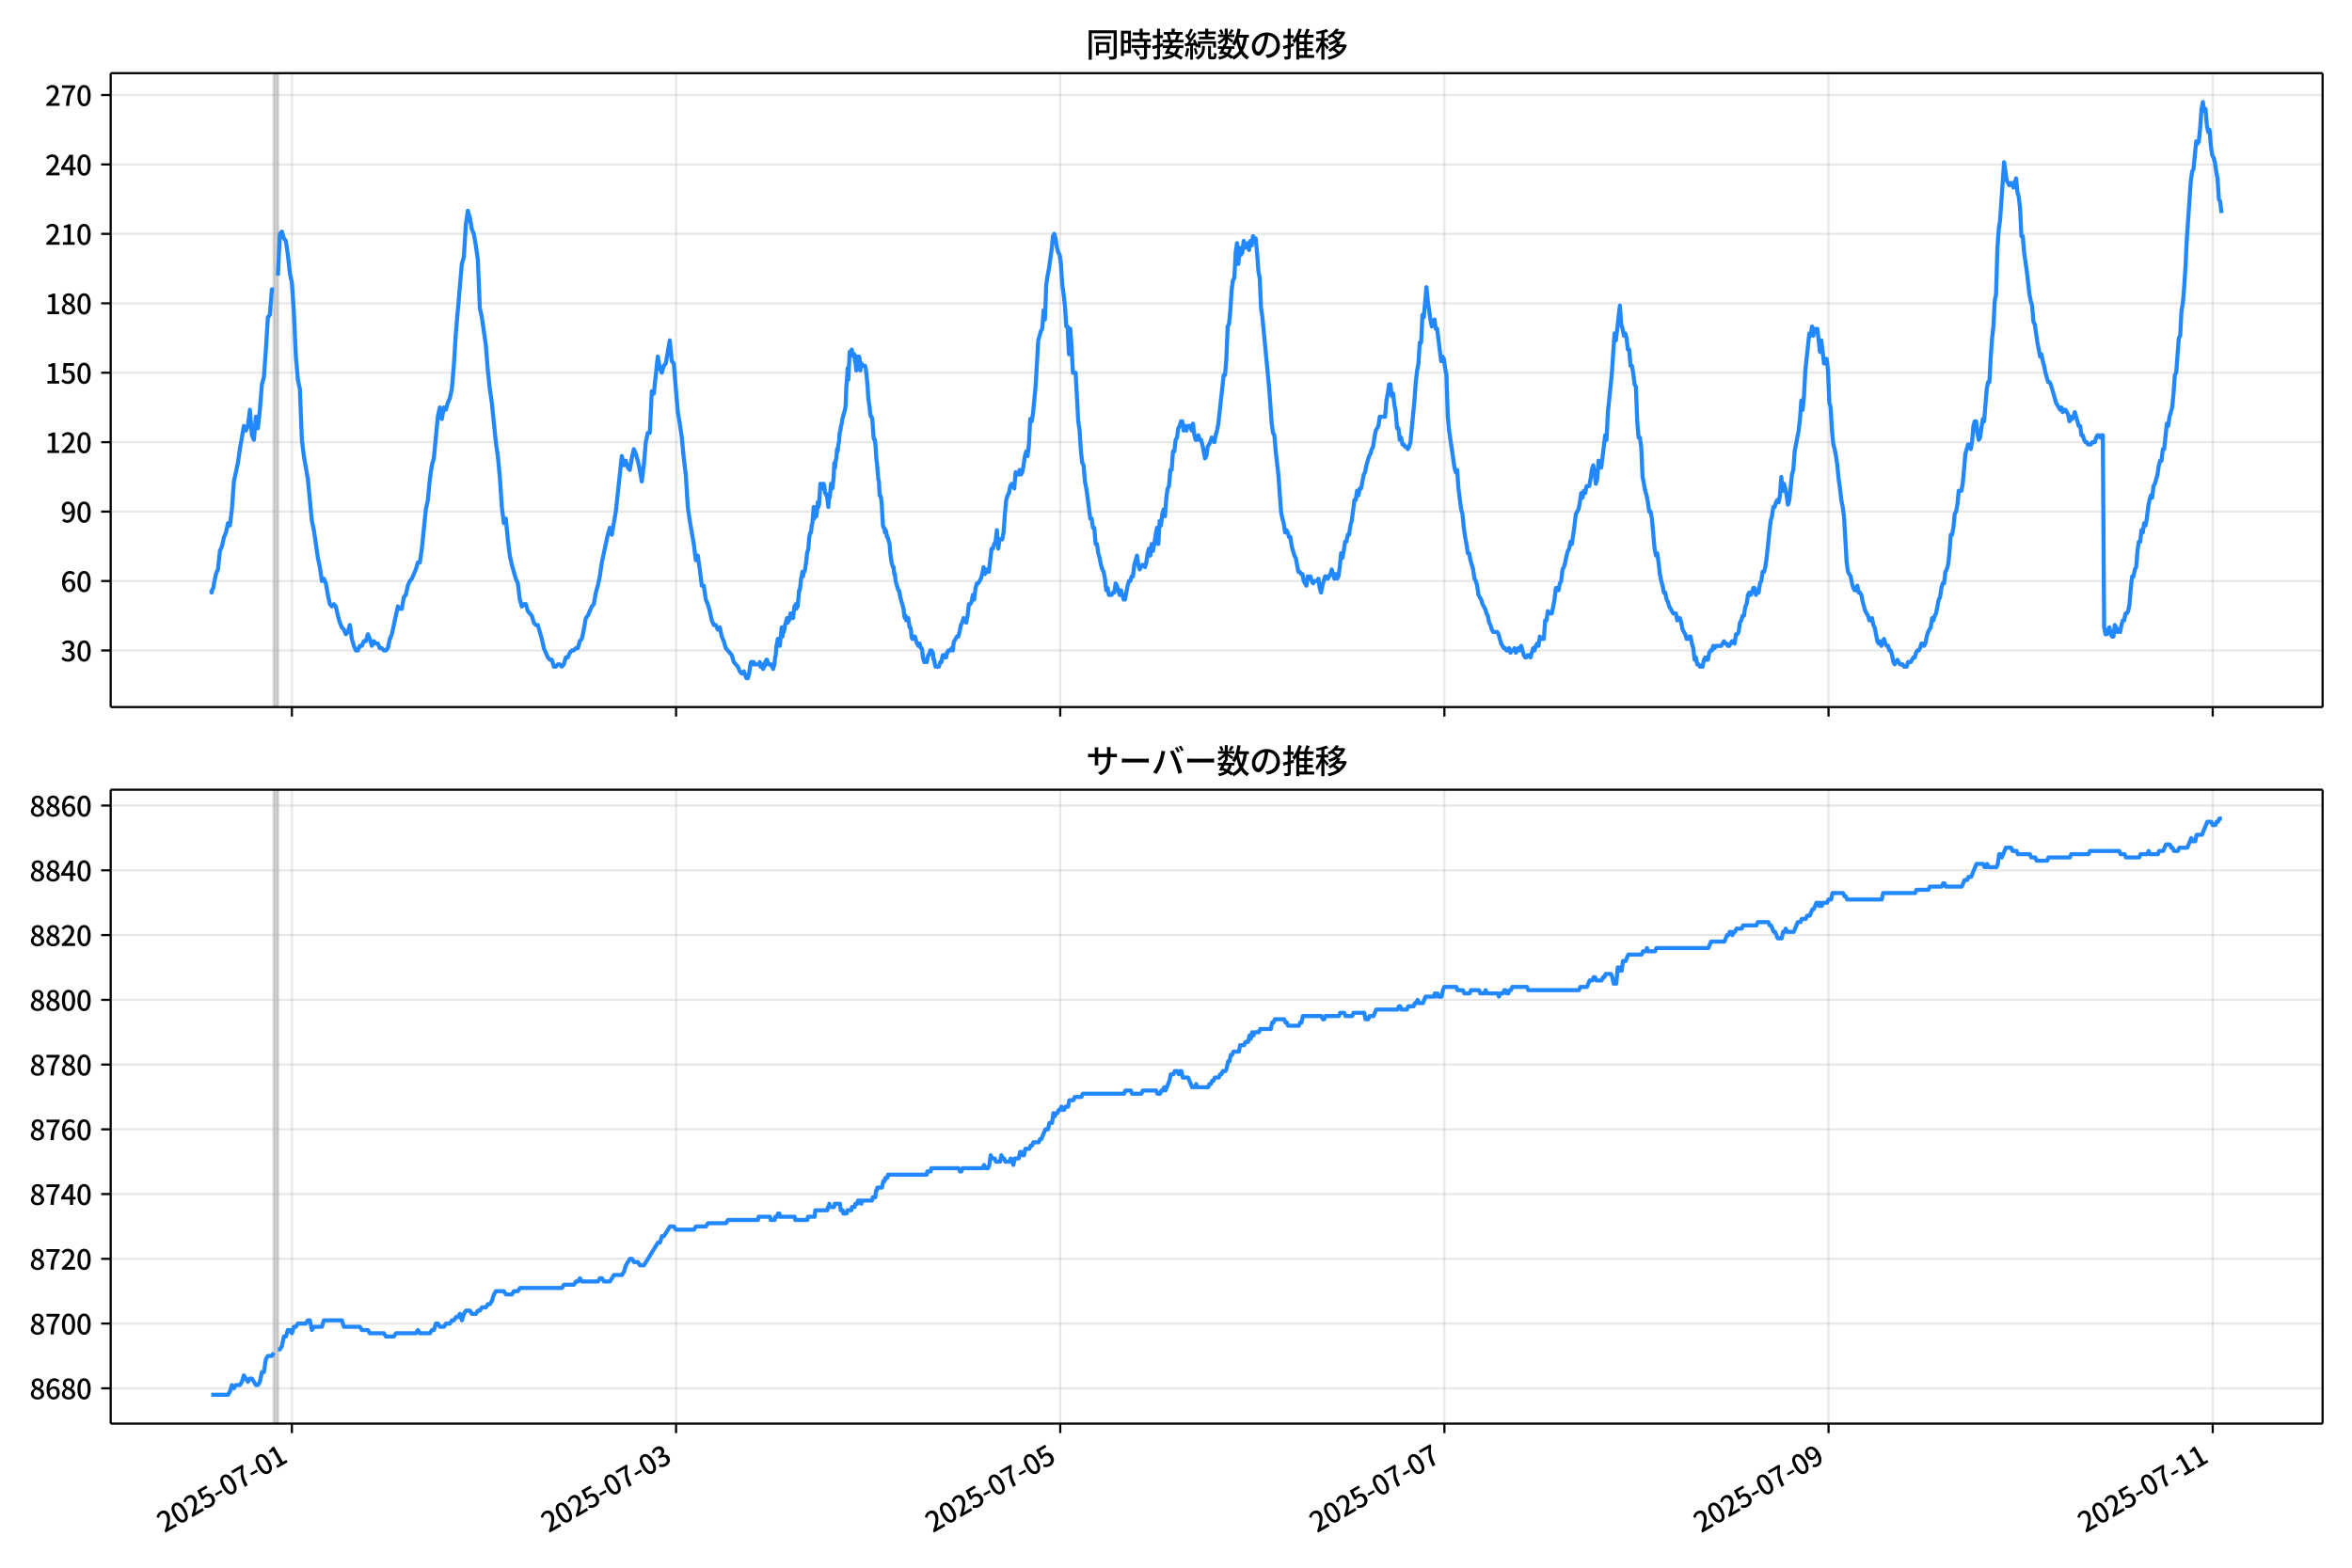 <!DOCTYPE svg  PUBLIC '-//W3C//DTD SVG 1.1//EN'  'http://www.w3.org/Graphics/SVG/1.1/DTD/svg11.dtd'>
<svg version="1.1" viewBox="0 0 864 576" xmlns="http://www.w3.org/2000/svg" xmlns:xlink="http://www.w3.org/1999/xlink">
 <defs>
  <style type="text/css">*{stroke-linejoin: round; stroke-linecap: butt}</style>
 </defs>
 <g id="aa">
  <g id="ab">
   <path d="m0 576h864v-576h-864z" fill="#fff"/>
  </g>
  <g id="ac">
   <g id="ad">
    <path d="m40.66 259.78h812.54v-232.9h-812.54z" fill="#fff"/>
   </g>
   <g id="ae">
    <path d="m100.62 259.78h1.47v-232.9h-1.47z" clip-path="url(#e)" fill="#808080" opacity=".3" stroke="#808080"/>
   </g>
   <g id="af">
    <g id="ag">
     <g id="ah">
      <path d="m107.23 259.78v-232.9" clip-path="url(#e)" fill="none" stroke="#b0b0b0" stroke-linecap="square" stroke-opacity=".3" stroke-width=".8"/>
     </g>
     <g id="ai">
      <defs>
       <path id="h" d="m0 0v3.5" stroke="#000" stroke-width=".8"/>
      </defs>
      <use x="107.231" y="259.778" stroke="#000000" stroke-width=".8" xlink:href="#h"/>
     </g>
    </g>
    <g id="aj">
     <g id="ak">
      <path d="m248.35 259.78v-232.9" clip-path="url(#e)" fill="none" stroke="#b0b0b0" stroke-linecap="square" stroke-opacity=".3" stroke-width=".8"/>
     </g>
     <g id="al">
      <use x="248.352" y="259.778" stroke="#000000" stroke-width=".8" xlink:href="#h"/>
     </g>
    </g>
    <g id="am">
     <g id="an">
      <path d="m389.47 259.78v-232.9" clip-path="url(#e)" fill="none" stroke="#b0b0b0" stroke-linecap="square" stroke-opacity=".3" stroke-width=".8"/>
     </g>
     <g id="ao">
      <use x="389.473" y="259.778" stroke="#000000" stroke-width=".8" xlink:href="#h"/>
     </g>
    </g>
    <g id="ap">
     <g id="aq">
      <path d="m530.59 259.78v-232.9" clip-path="url(#e)" fill="none" stroke="#b0b0b0" stroke-linecap="square" stroke-opacity=".3" stroke-width=".8"/>
     </g>
     <g id="ar">
      <use x="530.594" y="259.778" stroke="#000000" stroke-width=".8" xlink:href="#h"/>
     </g>
    </g>
    <g id="as">
     <g id="at">
      <path d="m671.72 259.78v-232.9" clip-path="url(#e)" fill="none" stroke="#b0b0b0" stroke-linecap="square" stroke-opacity=".3" stroke-width=".8"/>
     </g>
     <g id="au">
      <use x="671.715" y="259.778" stroke="#000000" stroke-width=".8" xlink:href="#h"/>
     </g>
    </g>
    <g id="av">
     <g id="aw">
      <path d="m812.84 259.78v-232.9" clip-path="url(#e)" fill="none" stroke="#b0b0b0" stroke-linecap="square" stroke-opacity=".3" stroke-width=".8"/>
     </g>
     <g id="ax">
      <use x="812.836" y="259.778" stroke="#000000" stroke-width=".8" xlink:href="#h"/>
     </g>
    </g>
   </g>
   <g id="ay">
    <g id="az">
     <g id="ba">
      <path d="m40.66 238.99h812.54" clip-path="url(#e)" fill="none" stroke="#b0b0b0" stroke-linecap="square" stroke-opacity=".3" stroke-width=".8"/>
     </g>
     <g id="bb">
      <defs>
       <path id="b" d="m0 0h-3.5" stroke="#000" stroke-width=".8"/>
      </defs>
      <use x="40.66" y="238.988" stroke="#000000" stroke-width=".8" xlink:href="#b"/>
     </g>
     <g id="bc">
      <!-- 30 -->
      <g transform="translate(22.26 242.97) scale(.1 -.1)">
       <defs>
        <path id="r" transform="scale(.016)" d="m1715-90q-371 0-656 90t-503 240q-217 150-377 323l359 474q211-205 479-359 269-153 634-153 269 0 467 92 199 93 311 266t112 423q0 256-125 451t-429 300q-304 106-835 106v551q467 0 732 105 266 106 384 291 119 186 119 423 0 307-192 489-192 183-531 183-269 0-503-119-233-118-438-316l-384 460q282 256 614 413 333 157 737 157 422 0 748-144 327-144 512-413 186-269 186-659 0-403-221-685-221-281-592-422v-26q269-70 490-227t349-400 128-557q0-422-215-726-214-304-573-468-358-163-787-163z"/>
        <path id="a" transform="scale(.016)" d="m1830-90q-460 0-806 275-346 276-535 823-188 547-188 1366 0 820 188 1357 189 538 535 803 346 266 806 266 461 0 800-269 340-269 528-803 189-534 189-1354 0-819-189-1366-188-547-528-823-339-275-800-275zm0 589q237 0 422 185 186 186 288 599 103 413 103 1091 0 679-103 1082-102 403-288 582-185 180-422 180-236 0-422-180-186-179-292-582-105-403-105-1082 0-678 105-1091 106-413 292-599 186-185 422-185z"/>
       </defs>
       <use xlink:href="#r"/>
       <use transform="translate(57)" xlink:href="#a"/>
      </g>
     </g>
    </g>
    <g id="bd">
     <g id="be">
      <path d="m40.66 213.48h812.54" clip-path="url(#e)" fill="none" stroke="#b0b0b0" stroke-linecap="square" stroke-opacity=".3" stroke-width=".8"/>
     </g>
     <g id="bf">
      <use x="40.66" y="213.479" stroke="#000000" stroke-width=".8" xlink:href="#b"/>
     </g>
     <g id="bg">
      <!-- 60 -->
      <g transform="translate(22.26 217.46) scale(.1 -.1)">
       <defs>
        <path id="l" transform="scale(.016)" d="m1971-90q-339 0-634 144-294 144-518 435-224 292-352 733-128 442-128 1044 0 678 147 1161 148 483 397 784 250 301 570 445t665 144q397 0 688-147 292-147 490-359l-403-448q-128 154-327 253-198 99-409 99-307 0-567-182-259-182-413-605-153-422-153-1145 0-608 115-1002t326-589q212-195 493-195 212 0 375 121 163 122 259 343t96 522q0 300-90 511-89 212-259 320-169 109-419 109-211 0-451-134t-458-461l-25 538q134 192 313 323t374 201q196 71 375 71 397 0 694-163 298-163 467-490 170-326 170-825 0-468-195-817-195-348-512-544-317-195-701-195z"/>
       </defs>
       <use xlink:href="#l"/>
       <use transform="translate(57)" xlink:href="#a"/>
      </g>
     </g>
    </g>
    <g id="bh">
     <g id="bi">
      <path d="m40.66 187.97h812.54" clip-path="url(#e)" fill="none" stroke="#b0b0b0" stroke-linecap="square" stroke-opacity=".3" stroke-width=".8"/>
     </g>
     <g id="bj">
      <use x="40.66" y="187.97" stroke="#000000" stroke-width=".8" xlink:href="#b"/>
     </g>
     <g id="bk">
      <!-- 90 -->
      <g transform="translate(22.26 191.95) scale(.1 -.1)">
       <defs>
        <path id="q" transform="scale(.016)" d="m1562-90q-410 0-708 150-297 151-502 356l403 461q141-160 346-256t422-96q224 0 425 102 202 103 352 333 151 230 237 614 87 384 87 941 0 589-115 970t-323 563-496 182q-205 0-372-118-166-118-262-336t-96-525q0-301 86-512 87-211 259-323 173-112 417-112 224 0 460 141 237 141 448 461l32-544q-134-180-313-314t-371-208-384-74q-391 0-689 166-297 167-467 496-169 330-169 823 0 467 195 816t515 541 698 192q339 0 636-138 298-137 519-419 221-281 349-710t128-1018q0-691-141-1187t-391-807q-249-310-563-461-313-150-652-150z"/>
       </defs>
       <use xlink:href="#q"/>
       <use transform="translate(57)" xlink:href="#a"/>
      </g>
     </g>
    </g>
    <g id="bl">
     <g id="bm">
      <path d="m40.66 162.46h812.54" clip-path="url(#e)" fill="none" stroke="#b0b0b0" stroke-linecap="square" stroke-opacity=".3" stroke-width=".8"/>
     </g>
     <g id="bn">
      <use x="40.66" y="162.461" stroke="#000000" stroke-width=".8" xlink:href="#b"/>
     </g>
     <g id="bo">
      <!-- 120 -->
      <g transform="translate(16.56 166.45) scale(.1 -.1)">
       <defs>
        <path id="k" transform="scale(.016)" d="m544 0v608h1037v3277h-845v467q333 58 579 147 247 90 451 218h557v-4109h915v-608h-2694z"/>
        <path id="d" transform="scale(.016)" d="m282 0v429q697 621 1164 1136 468 515 701 956 234 442 234 826 0 256-87 451-86 196-262 301-176 106-445 106-275 0-506-151-230-150-422-368l-416 410q301 333 637 518 336 186 803 186 429 0 749-176t496-493 176-745q0-455-224-919t-615-935q-390-470-889-950 186 20 394 36t374 16h1184v-634h-3046z"/>
       </defs>
       <use xlink:href="#k"/>
       <use transform="translate(57)" xlink:href="#d"/>
       <use transform="translate(114)" xlink:href="#a"/>
      </g>
     </g>
    </g>
    <g id="bp">
     <g id="bq">
      <path d="m40.66 136.95h812.54" clip-path="url(#e)" fill="none" stroke="#b0b0b0" stroke-linecap="square" stroke-opacity=".3" stroke-width=".8"/>
     </g>
     <g id="br">
      <use x="40.66" y="136.952" stroke="#000000" stroke-width=".8" xlink:href="#b"/>
     </g>
     <g id="bs">
      <!-- 150 -->
      <g transform="translate(16.56 140.94) scale(.1 -.1)">
       <defs>
        <path id="j" transform="scale(.016)" d="m1715-90q-365 0-653 90t-506 237q-217 147-383 307l352 480q134-134 294-246t361-183q202-70 452-70 262 0 473 118 212 119 333 346 122 227 122 541 0 460-247 716-246 256-649 256-224 0-384-64t-365-198l-365 237 141 2240h2387v-627h-1747l-109-1204q154 77 307 118 154 42 340 42 397 0 723-160t518-490q192-329 192-847 0-519-224-887t-586-560q-361-192-777-192z"/>
       </defs>
       <use xlink:href="#k"/>
       <use transform="translate(57)" xlink:href="#j"/>
       <use transform="translate(114)" xlink:href="#a"/>
      </g>
     </g>
    </g>
    <g id="bt">
     <g id="bu">
      <path d="m40.66 111.44h812.54" clip-path="url(#e)" fill="none" stroke="#b0b0b0" stroke-linecap="square" stroke-opacity=".3" stroke-width=".8"/>
     </g>
     <g id="bv">
      <use x="40.66" y="111.443" stroke="#000000" stroke-width=".8" xlink:href="#b"/>
     </g>
     <g id="bw">
      <!-- 180 -->
      <g transform="translate(16.56 115.43) scale(.1 -.1)">
       <defs>
        <path id="f" transform="scale(.016)" d="m1830-90q-441 0-787 163-345 164-547 448-202 285-202 650 0 314 122 557t314 419 403 291v32q-256 186-442 458-185 272-185 643 0 365 176 640t480 425q304 151 694 151 410 0 704-160t457-439q164-278 164-649 0-237-96-448t-234-381q-137-169-291-278v-32q218-115 397-285 179-169 288-406t109-557q0-346-189-628-189-281-532-448-342-166-803-166zm314 2708q205 198 310 419 106 221 106 464 0 211-83 384t-247 272q-163 99-393 99-288 0-480-183-192-182-192-502 0-256 134-429 135-172 359-294t486-230zm-294-2170q236 0 418 89 183 90 285 253 103 164 103 388 0 211-90 367-89 157-246 272-157 116-368 215t-454 195q-244-173-398-426-153-252-153-553 0-237 118-416 119-179 324-282 205-102 461-102z"/>
       </defs>
       <use xlink:href="#k"/>
       <use transform="translate(57)" xlink:href="#f"/>
       <use transform="translate(114)" xlink:href="#a"/>
      </g>
     </g>
    </g>
    <g id="bx">
     <g id="by">
      <path d="m40.66 85.933h812.54" clip-path="url(#e)" fill="none" stroke="#b0b0b0" stroke-linecap="square" stroke-opacity=".3" stroke-width=".8"/>
     </g>
     <g id="bz">
      <use x="40.66" y="85.933" stroke="#000000" stroke-width=".8" xlink:href="#b"/>
     </g>
     <g id="ca">
      <!-- 210 -->
      <g transform="translate(16.56 89.919) scale(.1 -.1)">
       <use xlink:href="#d"/>
       <use transform="translate(57)" xlink:href="#k"/>
       <use transform="translate(114)" xlink:href="#a"/>
      </g>
     </g>
    </g>
    <g id="cb">
     <g id="cc">
      <path d="m40.66 60.424h812.54" clip-path="url(#e)" fill="none" stroke="#b0b0b0" stroke-linecap="square" stroke-opacity=".3" stroke-width=".8"/>
     </g>
     <g id="cd">
      <use x="40.66" y="60.424" stroke="#000000" stroke-width=".8" xlink:href="#b"/>
     </g>
     <g id="ce">
      <!-- 240 -->
      <g transform="translate(16.56 64.41) scale(.1 -.1)">
       <defs>
        <path id="m" transform="scale(.016)" d="m2170 0v3072q0 192 12 457 13 266 20 458h-26q-90-179-183-365-92-185-195-364l-921-1415h2579v-576h-3328v493l1875 2957h858v-4717h-691z"/>
       </defs>
       <use xlink:href="#d"/>
       <use transform="translate(57)" xlink:href="#m"/>
       <use transform="translate(114)" xlink:href="#a"/>
      </g>
     </g>
    </g>
    <g id="cf">
     <g id="cg">
      <path d="m40.66 34.915h812.54" clip-path="url(#e)" fill="none" stroke="#b0b0b0" stroke-linecap="square" stroke-opacity=".3" stroke-width=".8"/>
     </g>
     <g id="ch">
      <use x="40.66" y="34.915" stroke="#000000" stroke-width=".8" xlink:href="#b"/>
     </g>
     <g id="ci">
      <!-- 270 -->
      <g transform="translate(16.56 38.901) scale(.1 -.1)">
       <defs>
        <path id="g" transform="scale(.016)" d="m1235 0q32 646 109 1187t224 1024 384 941 576 938h-2208v627h3027v-455q-409-512-665-989-256-476-397-969t-205-1053-90-1251h-755z"/>
       </defs>
       <use xlink:href="#d"/>
       <use transform="translate(57)" xlink:href="#g"/>
       <use transform="translate(114)" xlink:href="#a"/>
      </g>
     </g>
    </g>
   </g>
   <g id="cj">
    <path d="m77.594 216.88.14.85.123-.85.51-.85.26-1.701.693-3.401.733-1.701.737-6.802.733-1.701.762-3.401.732-1.701.737-3.401.693.85.735-5.952.735-10.204 1.47-6.802.735-5.102 1.47-8.503.735 1.701.735-1.701.735-5.952.735 9.353.735 1.701.735-8.503.735 4.252.735-6.802.735-9.353.735-2.551.735-10.204.735-11.904.735-.85.735-9.353h.735m1.47-5.102.735-15.305.735-.85.735 2.551.735.85.735 5.102.735 6.802.735 3.401.735 11.054.735 16.156.735 8.503.735 3.401.735 18.707.735 5.952 1.47 8.503 1.47 15.305.735 3.401 1.47 10.204.735 3.401.735 5.102.735-.85.735 1.701.735 4.252.735 3.401.735.85.735-.85.735.85.735 3.401.735 2.551.735 1.701.735.85.735 1.701.735-.85.735-2.551.735 5.102.735 2.551.735 1.701h.735l.735-1.701h.735l.735-1.701h.735l.735-2.551.735 1.701.735 2.551.735-1.701.735.85h.735l.735 1.701h.735l.735.85h.735l.735-.85.735-3.401.735-1.701 2.205-10.204.735.85h.735l.735-4.252.735-.85.735-3.401.735-1.701.735-.85 1.47-3.401.735-2.551h.735l.735-5.102 1.47-14.455.735-3.401.735-7.653.735-5.102.735-2.551 1.47-15.305.735-3.401.735 4.252.735-4.252.735.85.735-2.551.735-1.701.735-3.401.735-8.503.735-11.904 2.205-25.509.735-2.551.735-11.904.735-5.102.735 2.551.735 4.252.735 1.701.735 4.252.735 5.102.735 17.856.735 3.401 1.47 10.204.735 9.353.735 6.802.735 5.102 1.47 14.455.735 5.102.735 7.653.735 11.054.735 5.952.735-1.701.735 7.653.735 5.952.735 3.401 1.47 5.102.735 1.701.735 5.952.735 2.551.735-.85h.735l.735 2.551 1.47 1.701.735 2.551.735.85h.735l1.47 5.102.735 3.401 1.47 3.401.735.85h.735l.735 2.551h.735l.735-.85h.735l.735.85.735-.85.735-2.551h.735l.735-1.701.735-.85h.735l.735-.85h.735l.735-2.551.735-.85.735-3.401.735-4.252.735-.85 1.47-3.401.735-.85.735-4.252.735-2.551.735-3.401.735-5.102 2.205-10.204.735-2.551.735 2.551 1.47-8.503 2.205-20.407.735 3.401.735-1.701.735 2.551.735.85.735-4.252.735-3.401.735 1.701.735 2.551.735 3.401.735 4.252.735-5.952.735-8.503.735-3.401h.735l.735-15.305.735.85 1.47-13.605.735 4.252.735 1.701.735-2.551.735-.85 1.47-8.503.735 7.653.735.85 1.47 17.856.735 4.252.735 5.102.735 7.653.735 5.952.735 11.904.735 5.102 1.47 8.503.735 5.952.735-1.701.735 5.102.735 5.952h.735l.735 5.102.735 1.701.735 2.551.735 3.401.735 1.701h.735l.735 1.701.735-.85.735 3.401.735 1.701.735 2.551 2.205 2.551.735 2.551 1.47 1.701.735 1.701.735.85.735-.85.98 2.551h.49l.49-1.701.49-3.401.245-.85h.49l.245.85.245-.85.245.85h1.715l.245-.85.245 1.701h.245l.245-.85.49 1.701.245-.85h.245l.245-1.701.245.85.245-1.701h.245l.49 1.701h.98l.245.85h.245l.245.85.49-1.701.245-2.551.245-.85.245-3.401.245-.85.245-1.701h.49l.245 2.551.735-6.802.245 3.401.245-1.701h.245l.245-.85.245-1.701.735-2.551.245 1.701.245-.85h.245l.245-.85.245-1.701h.49l.245 1.701h.245l.49-4.252h.245l.245-.85.245 1.701.245-1.701.245.85.49-5.952h.245l.245-1.701.245-2.551.245-.85.245-1.701.245 1.701.245-1.701h.245l.245-.85.49-3.401.245-2.551.49-1.701.245-3.401.245-1.701.245-.85h.245l.245-2.551.245-.85.49-5.952.245 4.252.245-2.551h.245l.245 1.701.245-1.701.245-3.401.245 1.701.245-.85.49-7.653h.245l.49 1.701.245-1.701h.245l.245.85.245 2.551h.245l.245.85h.245l.49 4.252.245-4.252.245.85.49-5.102.49 1.701.49-4.252.245-5.102.245 1.701.245-2.551.245-.85.245-3.401.245.85.245-2.551.245-.85.245-3.401.245-.85.245-1.701.245-.85.245-1.701.98-3.401.245-1.701.245-6.802.245-2.551.245-4.252.245 4.252.49-10.204h.245l.245.85.245-1.701.735 2.551.245-.85.245 2.551.245.85.245 2.551.245-5.102.245 1.701.245.85.245-2.551.245.85.245 4.252.245-1.701.245-.85.245.85h.98l.245.85.245 1.701.49 5.102.245 4.252.49 3.401.245 2.551.245.85h.245l.245.85.49 6.802.245.85h.245l.245 2.551.245 4.252.245 1.701.49 5.952.245.85.245 5.102h.245l.245.85.245 1.701.49 8.503.245.85h.245l.245 1.701.245-.85.245.85.245 1.701h.245l.735 2.551.245 3.401.49 3.401.49 1.701h.245l.245 2.551h.245l.245 2.551.98 3.401h.245l.245.85.245 1.701 1.225 4.252.245 2.551.245.85.245-.85.245 1.701.245-.85h.49l.49 3.401h.245l.245.85.245 2.551.245.85h.49l.245-.85h.245l.735 2.551h.245l.245.85.245-.85h.245l.49 1.701h.245l.245.85.245 2.551.49 1.701h.49l.245-.85.245.85.245-1.701.245-.85h.245l.49-1.701.245.85.245-.85.245.85h.245l.245 2.551h.245l.245 1.701.245.85h1.225l.49-1.701h.49l.245-1.701.245-.85h.49l.245.85h.49l.245-1.701h.245l.245-.85h.735l.49-.85.49.85.245-2.551.245-.85.98-1.701h.49l.49-1.701.49-2.551.49-.85.49-1.701.98 1.701.49-2.551.49-4.252h.49l.49-.85.49-2.551.49 1.701.49-4.252.49-1.701h.49l.98-1.701.49-1.701.49-2.551.49 2.551.49-1.701.49.85h.49l.98-8.503h.49l.49-1.701.49-.85.49-4.252.49 6.802.49-3.401h.98l.49-2.551.49-6.802.49-5.102.49-1.701.49-.85.49-2.551.49-.85.98 1.701.49-5.952.49.85h.49l.49-1.701.49 1.701.49-.85.49-2.551.49-3.401.49-1.701.49 1.701.49-4.252.49-9.353.49.85.49-2.551.98-10.204.98-17.006.98-3.401.49-.85.49-6.802.49 3.401.49-12.755.49-3.401.49-2.551.98-6.802.49-5.102.49-.85.49 1.701.49 3.401.49 1.701.49.85.49 3.401.49 7.653.49 3.401.49 4.252.49 7.653h.49l.49 10.204.49-9.353.49 6.802.49 9.353h.98l.98 17.856.49 3.401.49 7.653.49 4.252.49.85.49 5.952.49 2.551.49 3.401.98 7.653h.49l.49 3.401h.49l.49 5.952h.49l.49 3.401.49 1.701.49 2.551.49 1.701.49.85.49 2.551.49 4.252.49-.85.49 2.551h.98l.49-.85h.49l.49-3.401.49.85.98 3.401.49-1.701.98 3.401h.49l.98-5.102.49-1.701h.49l.49-1.701h.49l.49-4.252.98-3.401.49 3.401.49 1.701.98-1.701h.49l.49.85.49-1.701.49-3.401.49-1.701.49 2.551.49-4.252.49 2.551.49-2.551.49-3.401.49-2.551.49 5.952.49-8.503.49 1.701.49-4.252.49-1.701.49 2.551.49-6.802.49-3.401.49-.85.49-5.952h.49l.49-6.802h.49l.49-4.252.49-.85.49-3.401.49-.85.49-1.701h.49l.49 3.401.49-1.701.49 1.701.49-1.701h.98l.49 1.701.49-2.551.49 4.252.49 1.701h.49l.49-1.701.49 1.701h.49l.49 1.701.98 5.102.49-.85.49-3.401.98-1.701.49-1.701.98 1.701.49-2.551.49-1.701.49-2.551 1.96-17.856h.49l.49-5.952.49-11.904.49-.85.49-5.102.49-7.653.49-3.401.49-.85.49-9.353.49-3.401.49 7.653.49-5.952.49 2.551.49-.85.49-4.252.49 2.551.98-1.701.49 2.551.49-3.401.49 1.701.49-3.401.49.85h.49l.49 5.102.49 6.802.49 2.551.49 11.054.49 3.401 2.45 25.509.98 13.605.49 3.401.49.85.49 5.952.98 8.503.98 13.605.49 2.551.49 1.701.49 3.401.49-.85.49.85.49 1.701h.49l.49 3.401.98 3.401.49.85.98 5.102h.49l.49.85h.49l.49 2.551.98 1.701.49-3.401.49.85.49-.85.49 1.701.49.85.49-.85h.98l.49-.85.49 3.401.49 1.701.49-2.551.98-3.401h.49l.49.85.98-1.701.49-1.701.98 3.401.49-1.701.49 1.701.49-.85.49-3.401.49-5.102.49 1.701.49-2.551.49-3.401h.49l.49-2.551h.49l.49-3.401.49-1.701.98-7.653h.49l.49-3.401.49 1.701.49-2.551h.49l.98-5.102.49-.85.49-2.551.98-3.401.49-.85.49-1.701.49-.85.49-3.401.49-2.551.98-1.701.49-3.401h1.96l.49-5.952.49-2.551.49-3.401h.49l.49 4.252.49-.85.49 4.252.49 2.551.49 5.952h.49l.49 4.252.49-.85.49 2.551h.49l.49.85h.49l.49.85.49-.85.49-1.701 1.47-15.305.49-6.802.49-4.252.49-2.551.49-7.653h.49l.49-10.204.49.85.98-11.054.49 5.102.98 6.802.49 2.551.49-.85.49-1.701.49 3.401h.49l1.47 11.904.49-1.701.49.85.49 3.401.49 2.551.49 15.305.49 5.102 1.96 13.605.49 1.701.49-.85.49 6.802.98 7.653.49 1.701.49 5.102.49 3.401.49 2.551.49 3.401h.49l.49 2.551.98 3.401.49 3.401.49.85.49 1.701.49 3.401.98 1.701.49 1.701.98 1.701.49 1.701.49.85.49 2.551.49.85.49 1.701.49.85h1.47l.49.85.98 3.401.98 1.701h.49l.49.85h.49l.49-.85.49 1.701.49-.85h.49l.49-.85.49 1.701.98-1.701.49.85.49-1.701.98 3.401.49.85h.49l.49-.85h.49l.49.85.98-3.401.49.85.49-1.701.49-.85.49.85.49-3.401.49.85h.98l.49-6.802h.49l.49-3.401.49.85h.98l.98-5.102.49-4.252h.49l.49.85.49-2.551.49-.85.49-4.252.49-.85.49-1.701.49-2.551.49-1.701.49-.85.49-2.551.49.85.98-6.802.49-4.252.98-1.701.49-2.551.49-3.401.49 1.701.49-2.551.49.85.49-2.551h.98l.49-2.551.49-3.401.49-1.701.49 2.551.49 4.252.49-1.701.49-6.802.49 2.551h.49l1.47-11.904.49 1.701.49-10.204.98-9.353.49-5.102.98-14.455.49 2.551 1.47-12.755.49 6.802.49 1.701.49 2.551.49-.85.49 1.701.49 4.252h.49l.49 5.952h.49l.49 2.551.49 4.252.49.85.49 12.755.49 5.952h.49l.49 3.401.49 11.054.98 5.102.49 1.701.49 2.551.49 3.401h.49l.49 2.551.98 11.054.49 2.551.49-.85.49 3.401.49 4.252.49 2.551.49 1.701.49 2.551h.49l.49 2.551.49.85.49 1.701 1.47 2.551h.98l.49 2.551.49-.85h.49l.49 1.701.49 2.551.98 1.701.49 1.701h.49l.49-.85h.49l.49 2.551.49 1.701.49 4.252.49-.85.49 2.551h.49l.49.85h.98l.49-2.551.49-.85.49.85h.49l.49-2.551.49-.85h.49l.49-1.701.49.85.49-.85h1.96l.98-1.701.49.85h.49l.49.85h.49l.98-1.701h.49l.49.85.49-3.401h.49l.49-.85.49-3.401.49-.85.49-1.701h.49l.49-3.401.49-.85.49-3.401.49-.85.49.85.49-.85.49-1.701h.49l.49 2.551.49-1.701.49.85.49-3.401.49-.85.49-3.401h.49l.49-1.701.49-3.401.98-9.353.49-4.252.49-1.701.49-3.401h.49l.49-1.701.49-.85.49.85.49-2.551.49-6.802.49 5.102.49-2.551.49 1.701.49 2.551.49 3.401.49-1.701.98-9.353.49-1.701.49-6.802 1.47-7.653.49-4.252.49-6.802.49 3.401.49-5.102.49-9.353 1.47-13.605.49.85.49-3.401.49 3.401.49-2.551.49.85.49-.85.98 8.503.49-4.252.98 8.503.49-1.701h.49l.49 4.252.49 11.904.49 1.701.49 8.503.49 5.102.49 1.701.49 2.551.49 3.401.49 5.102.49 3.401.49 4.252.49 2.551.49 3.401.98 17.006.49 3.401.98 1.701.49 2.551.49 1.701.49.85h.49l.49-1.701.49 2.551h.49l.49.85.49 2.551.98 3.401.98 1.701.49 1.701h.49l.49-.85.49 2.551.49.85.98 5.102.49.85.49-.85.49 1.701.49-1.701.49-.85.49 1.701.49.85h.49l.49 1.701h.49l.49 1.701.49 2.551.49.85.98-1.701.98 1.701h.98l.49.85h.98l.49-1.701h.98l.98-1.701h.49l.49-1.701.49-.85h.49l.49-.85.49-1.701h.49l.49.85.49-.85.49-2.551.49-1.701.98-1.701.49-3.401.49.85.49-1.701.49-.85.98-5.102.49-.85.49-3.401.49-1.701h.49l.49-4.252.49-.85.49-1.701.49-4.252.49-6.802h.49l.49-2.551.49-5.102.49-.85.49-2.551.49-5.102h.98l.49-2.551.98-11.054.98-3.401h.49l.49 1.701.49-2.551.49-5.952.49-1.701h.49l.49 4.252.49 2.551.49-.85.98-6.802.49.85.98-11.904.49-2.551h.49l.49-9.353.49-6.802.49-4.252.49-9.353.49-2.551.49-17.006.49-6.802.49-3.401 1.47-21.258.98 6.802.98 1.701.49-.85h.49l.49 1.701.98-3.401.49 5.102.49 1.701.49 4.252.49 10.204h.49l.49 5.952.98 6.802.98 8.503.49 2.551.49 1.701.49 5.952.49.85.98 6.802.98 5.102.49-.85.49 2.551.49 1.701.49 2.551.98 3.401h.49l.49.85 1.96 6.802 1.47 2.551.49-.85.49 1.701.49-.85h.49l.98 1.701.49 2.551.49-1.701.49.85.49-.85.49-1.701 1.47 5.102h.49l.49 3.401h.49l.49 1.701.49.85h.49l.49.85h.98l.49-.85h.98l.49-1.701.49-.85h.49l.49.85.49-.85h.49l.49 70.575.49 2.551h.49l.49-1.701.49-.85.49 2.551.49.85h.49l.49-4.252.49.85.49 1.701.49-.85.49.85.49-2.551.49-1.701h.49l.49-2.551h.49l.49-.85.49-2.551.49-5.952.49-4.252h.49l.49-2.551.49-.85.49-5.952.49-3.401h.49l.49-4.252.49.85.49-3.401.49.85.49-2.551.49-4.252.49-2.551.49-1.701.49.85.49-4.252.49-.85.98-3.401.49-3.401.49-1.701h.49l.49-4.252h.49l.98-9.353.49.85.49-3.401.98-3.401.49-5.102.49-6.802.49-.85.98-12.755.49-.85.49-9.353.49-2.551.49-5.952.49-7.653.49-10.204 1.47-21.258.49-3.401.49-.85.98-10.204.49.85.49-.85.49-5.102.49-6.802.49-2.551.49 3.401.49-.85.49 5.952.49 2.551.49-.85.49 5.952.49 3.401.49.85.49 1.701.49 3.401.49 2.551.49 7.653.49.85.49 4.252v0" clip-path="url(#e)" fill="none" stroke="#28f" stroke-linecap="square" stroke-width="1.5"/>
   </g>
   <g id="ck">
    <path d="m40.66 259.78v-232.9" fill="none" stroke="#000" stroke-linecap="square" stroke-width=".8"/>
   </g>
   <g id="cl">
    <path d="m853.2 259.78v-232.9" fill="none" stroke="#000" stroke-linecap="square" stroke-width=".8"/>
   </g>
   <g id="cm">
    <path d="m40.66 259.78h812.54" fill="none" stroke="#000" stroke-linecap="square" stroke-width=".8"/>
   </g>
   <g id="cn">
    <path d="m40.66 26.88h812.54" fill="none" stroke="#000" stroke-linecap="square" stroke-width=".8"/>
   </g>
   <g id="co">
    <!-- 同時接続数の推移 -->
    <g transform="translate(398.93 20.88) scale(.12 -.12)">
     <defs>
      <path id="x" transform="scale(.016)" d="m1587 3936h3232v-518h-3232v518zm320-1114h557v-2534h-557v2534zm301 0h2291v-2086h-2291v512h1734v1069h-1734v505zm-1683 2260h5113v-570h-4524v-5056h-589v5626zm4768 0h595v-4896q0-250-67-397t-227-218q-160-77-426-96t-675-19q-13 83-45 192t-77 218q-45 108-89 185 281-13 527-13 247 0 330 0 83 7 118 42 36 35 36 112v4890z"/>
      <path id="v" transform="scale(.016)" d="m2714 4672h3238v-525h-3238v525zm-244-1235h3712v-538h-3712v538zm20-1184h3635v-531h-3635v531zm1523 3155h595v-2310h-595v2310zm832-2451h589v-2823q0-230-61-364-61-135-227-199-167-70-423-86t-633-16q-20 121-78 285-57 163-121 284 275-6 509-9t310-3q77 6 106 28 29 23 29 93v2810zm-2023-1677 487 282q153-160 313-352t294-381q135-189 206-343l-519-313q-64 153-189 348-124 196-278 394-154 199-314 365zm-2086 3718h1619v-4281h-1619v544h1056v3187h-1056v550zm32-1843h1293v-537h-1293v537zm-320 1843h563v-4832h-563v4832z"/>
      <path id="w" transform="scale(.016)" d="m3866 5408h614v-870h-614v870zm-1479-653h3597v-518h-3597v518zm-230-1485h4e3v-518h-4e3v518zm825 922 519 102q64-160 121-342 58-182 96-352 39-170 45-304l-544-128q-6 134-42 313-35 180-83 365-48 186-112 346zm1856 109 589-71q-96-275-202-557-105-281-195-486l-518 77q58 147 122 329 64 183 118 372t86 336zm-2643-2106h3943v-518h-3943v518zm1408 685 602-115q-167-371-362-784t-390-797-362-685l-525 179q160 288 346 666t368 784 323 752zm-659-2157 358 403q352-102 733-240 381-137 752-304 371-166 697-336 327-169 558-329l-384-461q-218 160-532 336-313 176-685 345-371 170-755 323-384 154-742 263zm1894 1114 583-71q-122-550-353-944-230-393-604-662t-922-435q-547-167-1296-269-25 128-93 269-67 141-137 230 678 64 1168 192t819 349q330 221 531 550 202 330 304 791zm-4684 217q396 90 953 240 557 151 1120 311l77-544q-525-154-1053-311-528-156-963-284l-134 588zm121 2093h1965v-563h-1965v563zm819 1248h576v-5229q0-236-51-374t-192-208q-141-77-355-99-214-23-541-16-13 115-64 288t-109 294q205-6 381-6t234 0q64 0 92 28 29 29 29 93v5229z"/>
      <path id="u" transform="scale(.016)" d="m4058 5408h595v-1798h-595v1798zm-1415-563h3443v-499h-3443v499zm231-992h3008v-499h-3008v499zm-224-877h3475v-1203h-531v729h-2432v-729h-512v1203zm1964-877h551v-1881q0-122 22-157 23-35 106-35 25 0 92 0 68 0 135 0t99 0q51 0 83 54t45 224 19 515q90-70 234-131t259-93q-19-429-83-662-64-234-183-326-118-93-316-93-39 0-103 0t-134 0-138 0q-67 0-99 0-237 0-365 64t-176 218q-48 153-48 422v1881zm-1164-6h550v-455q0-243-48-528-48-284-186-579-137-294-409-572-272-279-727-503-70 90-192 208-121 118-230 195 416 205 665 438 250 234 371 474 122 240 164 467 42 228 42 413v442zm-2240 3309 524-192q-121-244-259-503-137-259-275-496t-259-416l-410 173q122 186 246 438 125 253 240 515 116 263 193 481zm716-743 500-230q-224-359-496-756-272-396-548-764-275-368-518-650l-358 205q179 211 377 483 199 272 387 569 189 298 358 592 170 295 298 551zm-1721-665 307 403q166-154 339-340 173-185 320-364t224-327l-326-460q-77 160-218 348-141 189-314 384-172 196-332 356zm1485-832 435 179q128-211 249-458 122-246 215-474 93-227 137-412l-473-211q-32 185-119 422-86 237-201 486-115 250-243 468zm-1530-583q422 26 998 54 576 29 1184 68l7-499q-570-45-1127-84-556-38-992-70l-70 531zm1702-992 436 135q121-276 214-596t118-556l-454-148q-26 237-112 563-86 327-202 602zm-1363 109 499-83q-57-455-163-897-105-441-253-748-51 32-134 73-83 42-170 83-86 42-144 62 148 294 234 697t131 813zm691 627h525v-2861h-525v2861z"/>
      <path id="o" transform="scale(.016)" d="m224 2022h3187v-499h-3187v499zm51 2247h3111v-487h-3111v487zm1127-1735 563-121q-154-320-333-672t-352-679q-173-326-326-582l-532 173q148 243 324 566t345 669q170 346 311 646zm934-832 563-64q-89-480-262-838t-461-614-701-432-976-298q-25 128-99 269t-157 237q659 102 1085 303 426 202 666 554t342 883zm422 3597 519-211q-147-218-298-436-150-217-278-377l-403 186q121 173 252 413 132 240 208 425zm-1203 109h563v-2957h-563v2957zm-1075-320 448 186q134-192 246-420 112-227 157-393l-467-211q-38 172-147 406t-237 432zm1094-1050 397-236q-160-263-400-529-240-265-519-489-278-224-553-378-51 103-141 237-89 135-179 218 269 109 534 294 266 186 493 416 228 231 368 467zm487-204q83-45 246-145 163-99 352-211t346-211 221-150l-327-423q-83 77-230 198-147 122-317 253-170 132-327 250-156 119-259 189l295 250zm1798 396h2311v-556h-2311v556zm115 1178 615-90q-103-640-263-1235t-384-1101q-224-505-512-889-44 57-134 134t-186 157-166 125q275 339 473 796 199 458 340 995 141 538 217 1108zm1223-1510 614-58q-147-1101-445-1940-297-838-813-1443-515-604-1321-1014-26 71-90 177-64 105-134 208-70 102-128 159 742 346 1212 880 471 535 730 1290 260 755 375 1741zm-1005-135q134-851 387-1597 253-745 659-1305 407-560 1002-874-70-57-154-150-83-93-154-189-70-96-121-179-633 371-1056 988-422 618-688 1434-265 816-425 1783l550 89zm-3309-3065 327 416q377-148 754-330 378-182 701-378 324-195 548-368l-416-435q-211 179-519 378-307 198-666 383-358 186-729 334z"/>
      <path id="t" transform="scale(.016)" d="m3686 4378q-64-493-163-1041-99-547-265-1084-192-653-432-1104t-522-688-595-237q-320 0-596 221-275 221-448 621-172 400-172 931 0 537 220 1017 221 480 611 851 391 372 909 583 519 211 1121 211 576 0 1040-186 464-185 793-515 330-329 502-771 173-441 173-941 0-672-278-1194-278-521-816-851-538-329-1318-444l-378 601q166 20 307 42t263 48q307 70 585 217 279 148 496 375 218 227 342 534 125 308 125 692t-122 713q-121 330-358 573-236 243-582 380-346 138-781 138-525 0-935-186-409-185-694-489-284-304-432-656-147-352-147-678 0-365 89-605 90-240 224-355 135-115 276-115t288 144 297 457q151 314 298 800 147 461 246 982 100 522 145 1021l684-12z"/>
      <path id="p" transform="scale(.016)" d="m2995 2925h2893v-519h-2893v519zm0-1280h2893v-519h-2893v519zm-64-1299h3232v-557h-3232v557zm1312 3577h563v-3763h-563v3763zm429 1466 634-141q-154-390-340-794-185-403-339-684l-512 140q103 199 208 458 106 259 195 528 90 269 154 493zm-1472 25 582-147q-153-518-371-1018-217-499-483-931t-573-758q-38 64-109 160-70 96-147 198-77 103-141 160 416 416 733 1034t509 1302zm128-1203h2720v-537h-2720v-4205h-582v4422l313 320h269zm-3174-2157q396 90 953 240 557 151 1120 311l77-544q-525-154-1053-311-528-156-963-284l-134 588zm121 2093h1965v-563h-1965v563zm819 1248h576v-5229q0-236-51-374t-192-208q-141-77-355-99-214-23-541-16-13 115-64 288t-109 294q205-6 381-6t234 0q64 0 92 28 29 29 29 93v5229z"/>
      <path id="n" transform="scale(.016)" d="m4051 5402 595-109q-281-493-729-941t-1107-806q-39 64-106 144t-141 153q-73 74-137 119 608 288 1011 678t614 762zm-77-557h1511v-493h-1863l352 493zm1293 0h109l109 25 384-179q-192-505-496-905t-695-701q-390-301-845-519-454-217-947-358-44 109-137 253t-176 227q448 109 867 294 419 186 777 445 359 259 631 592t419 730v96zm-1990-954 377 307q167-96 336-218 170-121 320-249 151-128 247-237l-397-332q-90 108-237 236t-317 259q-169 132-329 234zm1107-934 595-109q-307-538-803-1031-496-492-1232-876-38 64-102 144t-138 156q-74 77-138 116 455 217 807 483t604 554q253 288 407 563zm-90-589h1460v-506h-1818l358 506zm1268 0h121l109 26 384-167q-192-614-531-1075t-787-794q-448-332-983-553-534-221-1129-355-45 115-132 269-86 153-176 249 551 96 1043 285 493 189 903 473 410 285 714 669t464 883v90zm-2132-1056 410 339q186-102 384-237 198-134 371-275t282-269l-435-371q-103 128-270 272-166 144-361 288t-381 253zm-2150 3533h589v-5376h-589v5376zm-992-1242h2336v-569h-2336v569zm1024-224 365-160q-96-339-231-707-134-368-291-727-157-358-336-672-179-313-365-537-44 128-134 291t-160 272q173 192 339 457 167 266 323 570 157 304 282 618t208 595zm941 1946 416-467q-314-122-695-221-380-99-784-173-403-74-780-131-20 102-71 236-51 135-102 231 358 58 732 138 375 80 711 179t573 208zm-397-2579q58-45 179-170 122-125 266-266 144-140 259-265t160-183l-352-473q-58 102-157 255-99 154-218 317-118 164-227 311-108 147-185 237l275 237z"/>
     </defs>
     <use xlink:href="#x"/>
     <use transform="translate(100)" xlink:href="#v"/>
     <use transform="translate(200)" xlink:href="#w"/>
     <use transform="translate(300)" xlink:href="#u"/>
     <use transform="translate(400)" xlink:href="#o"/>
     <use transform="translate(500)" xlink:href="#t"/>
     <use transform="translate(600)" xlink:href="#p"/>
     <use transform="translate(700)" xlink:href="#n"/>
    </g>
   </g>
  </g>
  <g id="cp">
   <g id="cq">
    <path d="m40.66 523.06h812.54v-232.9h-812.54z" fill="#fff"/>
   </g>
   <g id="cr">
    <path d="m100.62 523.06h1.47v-232.9h-1.47z" clip-path="url(#c)" fill="#808080" opacity=".3" stroke="#808080"/>
   </g>
   <g id="cs">
    <g id="ct">
     <g id="cu">
      <path d="m107.23 523.06v-232.9" clip-path="url(#c)" fill="none" stroke="#b0b0b0" stroke-linecap="square" stroke-opacity=".3" stroke-width=".8"/>
     </g>
     <g id="cv">
      <use x="107.231" y="523.055" stroke="#000000" stroke-width=".8" xlink:href="#h"/>
     </g>
     <g id="cw">
      <!-- 2025-07-01 -->
      <g transform="translate(60.442 563.33) rotate(-30) scale(.1 -.1)">
       <defs>
        <path id="i" transform="scale(.016)" d="m301 1536v544h1689v-544h-1689z"/>
       </defs>
       <use xlink:href="#d"/>
       <use transform="translate(57)" xlink:href="#a"/>
       <use transform="translate(114)" xlink:href="#d"/>
       <use transform="translate(171)" xlink:href="#j"/>
       <use transform="translate(228)" xlink:href="#i"/>
       <use transform="translate(263.7)" xlink:href="#a"/>
       <use transform="translate(320.7)" xlink:href="#g"/>
       <use transform="translate(377.7)" xlink:href="#i"/>
       <use transform="translate(413.4)" xlink:href="#a"/>
       <use transform="translate(470.4)" xlink:href="#k"/>
      </g>
     </g>
    </g>
    <g id="cx">
     <g id="cy">
      <path d="m248.35 523.06v-232.9" clip-path="url(#c)" fill="none" stroke="#b0b0b0" stroke-linecap="square" stroke-opacity=".3" stroke-width=".8"/>
     </g>
     <g id="cz">
      <use x="248.352" y="523.055" stroke="#000000" stroke-width=".8" xlink:href="#h"/>
     </g>
     <g id="da">
      <!-- 2025-07-03 -->
      <g transform="translate(201.56 563.33) rotate(-30) scale(.1 -.1)">
       <use xlink:href="#d"/>
       <use transform="translate(57)" xlink:href="#a"/>
       <use transform="translate(114)" xlink:href="#d"/>
       <use transform="translate(171)" xlink:href="#j"/>
       <use transform="translate(228)" xlink:href="#i"/>
       <use transform="translate(263.7)" xlink:href="#a"/>
       <use transform="translate(320.7)" xlink:href="#g"/>
       <use transform="translate(377.7)" xlink:href="#i"/>
       <use transform="translate(413.4)" xlink:href="#a"/>
       <use transform="translate(470.4)" xlink:href="#r"/>
      </g>
     </g>
    </g>
    <g id="db">
     <g id="dc">
      <path d="m389.47 523.06v-232.9" clip-path="url(#c)" fill="none" stroke="#b0b0b0" stroke-linecap="square" stroke-opacity=".3" stroke-width=".8"/>
     </g>
     <g id="dd">
      <use x="389.473" y="523.055" stroke="#000000" stroke-width=".8" xlink:href="#h"/>
     </g>
     <g id="de">
      <!-- 2025-07-05 -->
      <g transform="translate(342.68 563.33) rotate(-30) scale(.1 -.1)">
       <use xlink:href="#d"/>
       <use transform="translate(57)" xlink:href="#a"/>
       <use transform="translate(114)" xlink:href="#d"/>
       <use transform="translate(171)" xlink:href="#j"/>
       <use transform="translate(228)" xlink:href="#i"/>
       <use transform="translate(263.7)" xlink:href="#a"/>
       <use transform="translate(320.7)" xlink:href="#g"/>
       <use transform="translate(377.7)" xlink:href="#i"/>
       <use transform="translate(413.4)" xlink:href="#a"/>
       <use transform="translate(470.4)" xlink:href="#j"/>
      </g>
     </g>
    </g>
    <g id="df">
     <g id="dg">
      <path d="m530.59 523.06v-232.9" clip-path="url(#c)" fill="none" stroke="#b0b0b0" stroke-linecap="square" stroke-opacity=".3" stroke-width=".8"/>
     </g>
     <g id="dh">
      <use x="530.594" y="523.055" stroke="#000000" stroke-width=".8" xlink:href="#h"/>
     </g>
     <g id="di">
      <!-- 2025-07-07 -->
      <g transform="translate(483.8 563.33) rotate(-30) scale(.1 -.1)">
       <use xlink:href="#d"/>
       <use transform="translate(57)" xlink:href="#a"/>
       <use transform="translate(114)" xlink:href="#d"/>
       <use transform="translate(171)" xlink:href="#j"/>
       <use transform="translate(228)" xlink:href="#i"/>
       <use transform="translate(263.7)" xlink:href="#a"/>
       <use transform="translate(320.7)" xlink:href="#g"/>
       <use transform="translate(377.7)" xlink:href="#i"/>
       <use transform="translate(413.4)" xlink:href="#a"/>
       <use transform="translate(470.4)" xlink:href="#g"/>
      </g>
     </g>
    </g>
    <g id="dj">
     <g id="dk">
      <path d="m671.72 523.06v-232.9" clip-path="url(#c)" fill="none" stroke="#b0b0b0" stroke-linecap="square" stroke-opacity=".3" stroke-width=".8"/>
     </g>
     <g id="dl">
      <use x="671.715" y="523.055" stroke="#000000" stroke-width=".8" xlink:href="#h"/>
     </g>
     <g id="dm">
      <!-- 2025-07-09 -->
      <g transform="translate(624.93 563.33) rotate(-30) scale(.1 -.1)">
       <use xlink:href="#d"/>
       <use transform="translate(57)" xlink:href="#a"/>
       <use transform="translate(114)" xlink:href="#d"/>
       <use transform="translate(171)" xlink:href="#j"/>
       <use transform="translate(228)" xlink:href="#i"/>
       <use transform="translate(263.7)" xlink:href="#a"/>
       <use transform="translate(320.7)" xlink:href="#g"/>
       <use transform="translate(377.7)" xlink:href="#i"/>
       <use transform="translate(413.4)" xlink:href="#a"/>
       <use transform="translate(470.4)" xlink:href="#q"/>
      </g>
     </g>
    </g>
    <g id="dn">
     <g id="do">
      <path d="m812.84 523.06v-232.9" clip-path="url(#c)" fill="none" stroke="#b0b0b0" stroke-linecap="square" stroke-opacity=".3" stroke-width=".8"/>
     </g>
     <g id="dp">
      <use x="812.836" y="523.055" stroke="#000000" stroke-width=".8" xlink:href="#h"/>
     </g>
     <g id="dq">
      <!-- 2025-07-11 -->
      <g transform="translate(766.05 563.33) rotate(-30) scale(.1 -.1)">
       <use xlink:href="#d"/>
       <use transform="translate(57)" xlink:href="#a"/>
       <use transform="translate(114)" xlink:href="#d"/>
       <use transform="translate(171)" xlink:href="#j"/>
       <use transform="translate(228)" xlink:href="#i"/>
       <use transform="translate(263.7)" xlink:href="#a"/>
       <use transform="translate(320.7)" xlink:href="#g"/>
       <use transform="translate(377.7)" xlink:href="#i"/>
       <use transform="translate(413.4)" xlink:href="#k"/>
       <use transform="translate(470.4)" xlink:href="#k"/>
      </g>
     </g>
    </g>
   </g>
   <g id="dr">
    <g id="ds">
     <g id="dt">
      <path d="m40.66 510.09h812.54" clip-path="url(#c)" fill="none" stroke="#b0b0b0" stroke-linecap="square" stroke-opacity=".3" stroke-width=".8"/>
     </g>
     <g id="du">
      <use x="40.66" y="510.09" stroke="#000000" stroke-width=".8" xlink:href="#b"/>
     </g>
     <g id="dv">
      <!-- 8680 -->
      <g transform="translate(10.86 514.08) scale(.1 -.1)">
       <use xlink:href="#f"/>
       <use transform="translate(57)" xlink:href="#l"/>
       <use transform="translate(114)" xlink:href="#f"/>
       <use transform="translate(171)" xlink:href="#a"/>
      </g>
     </g>
    </g>
    <g id="dw">
     <g id="dx">
      <path d="m40.66 486.3h812.54" clip-path="url(#c)" fill="none" stroke="#b0b0b0" stroke-linecap="square" stroke-opacity=".3" stroke-width=".8"/>
     </g>
     <g id="dy">
      <use x="40.66" y="486.301" stroke="#000000" stroke-width=".8" xlink:href="#b"/>
     </g>
     <g id="dz">
      <!-- 8700 -->
      <g transform="translate(10.86 490.29) scale(.1 -.1)">
       <use xlink:href="#f"/>
       <use transform="translate(57)" xlink:href="#g"/>
       <use transform="translate(114)" xlink:href="#a"/>
       <use transform="translate(171)" xlink:href="#a"/>
      </g>
     </g>
    </g>
    <g id="ea">
     <g id="eb">
      <path d="m40.66 462.51h812.54" clip-path="url(#c)" fill="none" stroke="#b0b0b0" stroke-linecap="square" stroke-opacity=".3" stroke-width=".8"/>
     </g>
     <g id="ec">
      <use x="40.66" y="462.512" stroke="#000000" stroke-width=".8" xlink:href="#b"/>
     </g>
     <g id="ed">
      <!-- 8720 -->
      <g transform="translate(10.86 466.5) scale(.1 -.1)">
       <use xlink:href="#f"/>
       <use transform="translate(57)" xlink:href="#g"/>
       <use transform="translate(114)" xlink:href="#d"/>
       <use transform="translate(171)" xlink:href="#a"/>
      </g>
     </g>
    </g>
    <g id="ee">
     <g id="ef">
      <path d="m40.66 438.72h812.54" clip-path="url(#c)" fill="none" stroke="#b0b0b0" stroke-linecap="square" stroke-opacity=".3" stroke-width=".8"/>
     </g>
     <g id="eg">
      <use x="40.66" y="438.722" stroke="#000000" stroke-width=".8" xlink:href="#b"/>
     </g>
     <g id="eh">
      <!-- 8740 -->
      <g transform="translate(10.86 442.71) scale(.1 -.1)">
       <use xlink:href="#f"/>
       <use transform="translate(57)" xlink:href="#g"/>
       <use transform="translate(114)" xlink:href="#m"/>
       <use transform="translate(171)" xlink:href="#a"/>
      </g>
     </g>
    </g>
    <g id="ei">
     <g id="ej">
      <path d="m40.66 414.93h812.54" clip-path="url(#c)" fill="none" stroke="#b0b0b0" stroke-linecap="square" stroke-opacity=".3" stroke-width=".8"/>
     </g>
     <g id="ek">
      <use x="40.66" y="414.933" stroke="#000000" stroke-width=".8" xlink:href="#b"/>
     </g>
     <g id="el">
      <!-- 8760 -->
      <g transform="translate(10.86 418.92) scale(.1 -.1)">
       <use xlink:href="#f"/>
       <use transform="translate(57)" xlink:href="#g"/>
       <use transform="translate(114)" xlink:href="#l"/>
       <use transform="translate(171)" xlink:href="#a"/>
      </g>
     </g>
    </g>
    <g id="em">
     <g id="en">
      <path d="m40.66 391.14h812.54" clip-path="url(#c)" fill="none" stroke="#b0b0b0" stroke-linecap="square" stroke-opacity=".3" stroke-width=".8"/>
     </g>
     <g id="eo">
      <use x="40.66" y="391.144" stroke="#000000" stroke-width=".8" xlink:href="#b"/>
     </g>
     <g id="ep">
      <!-- 8780 -->
      <g transform="translate(10.86 395.13) scale(.1 -.1)">
       <use xlink:href="#f"/>
       <use transform="translate(57)" xlink:href="#g"/>
       <use transform="translate(114)" xlink:href="#f"/>
       <use transform="translate(171)" xlink:href="#a"/>
      </g>
     </g>
    </g>
    <g id="eq">
     <g id="er">
      <path d="m40.66 367.35h812.54" clip-path="url(#c)" fill="none" stroke="#b0b0b0" stroke-linecap="square" stroke-opacity=".3" stroke-width=".8"/>
     </g>
     <g id="es">
      <use x="40.66" y="367.354" stroke="#000000" stroke-width=".8" xlink:href="#b"/>
     </g>
     <g id="et">
      <!-- 8800 -->
      <g transform="translate(10.86 371.34) scale(.1 -.1)">
       <use xlink:href="#f"/>
       <use transform="translate(57)" xlink:href="#f"/>
       <use transform="translate(114)" xlink:href="#a"/>
       <use transform="translate(171)" xlink:href="#a"/>
      </g>
     </g>
    </g>
    <g id="eu">
     <g id="ev">
      <path d="m40.66 343.56h812.54" clip-path="url(#c)" fill="none" stroke="#b0b0b0" stroke-linecap="square" stroke-opacity=".3" stroke-width=".8"/>
     </g>
     <g id="ew">
      <use x="40.66" y="343.565" stroke="#000000" stroke-width=".8" xlink:href="#b"/>
     </g>
     <g id="ex">
      <!-- 8820 -->
      <g transform="translate(10.86 347.55) scale(.1 -.1)">
       <use xlink:href="#f"/>
       <use transform="translate(57)" xlink:href="#f"/>
       <use transform="translate(114)" xlink:href="#d"/>
       <use transform="translate(171)" xlink:href="#a"/>
      </g>
     </g>
    </g>
    <g id="ey">
     <g id="ez">
      <path d="m40.66 319.78h812.54" clip-path="url(#c)" fill="none" stroke="#b0b0b0" stroke-linecap="square" stroke-opacity=".3" stroke-width=".8"/>
     </g>
     <g id="fa">
      <use x="40.66" y="319.775" stroke="#000000" stroke-width=".8" xlink:href="#b"/>
     </g>
     <g id="fb">
      <!-- 8840 -->
      <g transform="translate(10.86 323.76) scale(.1 -.1)">
       <use xlink:href="#f"/>
       <use transform="translate(57)" xlink:href="#f"/>
       <use transform="translate(114)" xlink:href="#m"/>
       <use transform="translate(171)" xlink:href="#a"/>
      </g>
     </g>
    </g>
    <g id="fc">
     <g id="fd">
      <path d="m40.66 295.99h812.54" clip-path="url(#c)" fill="none" stroke="#b0b0b0" stroke-linecap="square" stroke-opacity=".3" stroke-width=".8"/>
     </g>
     <g id="fe">
      <use x="40.66" y="295.986" stroke="#000000" stroke-width=".8" xlink:href="#b"/>
     </g>
     <g id="ff">
      <!-- 8860 -->
      <g transform="translate(10.86 299.97) scale(.1 -.1)">
       <use xlink:href="#f"/>
       <use transform="translate(57)" xlink:href="#f"/>
       <use transform="translate(114)" xlink:href="#l"/>
       <use transform="translate(171)" xlink:href="#a"/>
      </g>
     </g>
    </g>
   </g>
   <g id="fg">
    <path d="m77.594 512.47h6.16l.693-1.19.735-2.379.735 1.19.735-1.19h1.47l.735-1.19.735-2.379 1.47 2.379.735-1.19h.735l1.47 2.379h.735l.735-1.19.735-3.568h.735l.735-4.758.735-1.19h1.47l.735-1.19m1.47-1.19h.735l.735-1.19.735-3.568h.735l.735-2.379h.735l.735 1.19.735-2.379h.735l.735-1.19h2.94l.735-1.19h.735l.735 3.568.735-1.19h2.94l.735-2.379h6.615l.735 2.379h5.88l.735 1.19h2.205l.735 1.19h5.145l.735 1.19h2.94l.735-1.19h7.35l.735-1.19.735 1.19h3.675l.735-1.19h.735l.735-2.379h.735l.735 1.19h1.47l.735-1.19h1.47l.735-1.19h.735l.735-1.19h.735l.735-1.19.735 2.379.735-2.379.735-1.19h1.47l.735 1.19h1.47l.735-1.19h.735l.735-1.19h1.47l.735-1.19h.735l.735-1.19.735-2.379.735-1.19h2.94l.735 1.19h2.205l.735-1.19h1.47l.735-1.19h15.435l.735-1.19h3.675l.735-1.19h.735l.735-1.19.735 1.19h5.88l.735-1.19h.735l.735 1.19h2.205l1.47-2.379h2.94l.735-1.19.735-2.379 1.47-2.379h.735l.735 1.19h1.47l.735 1.19h1.47l5.145-8.326h.735l.735-2.379h.735l2.205-3.568h1.47l.735 1.19h6.615l.735-1.19h3.675l.735-1.19h6.615l.735-1.19h11.025l.245-1.19h4.165l.245 1.19h1.47l.245-1.19h.735l.245-1.19h.49l.245 1.19h5.39l.245 1.19h4.41l.245-1.19h2.45l.245-2.379h4.41l.245-1.19h.245l.245-1.19.245 1.19h1.47l.245-1.19h1.96l.245 2.379h.735l.245 1.19h1.225l.245-1.19h1.47l.245-1.19h.98l.245-1.19h.735l.245-1.19h.98l.245 1.19.245-1.19h3.675l.245-1.19h.98l.245-2.379h.245l.245-1.19h1.715l.49-2.379h.49l.245-1.19h.735l.245-1.19h14.21l.245-1.19h1.225l.245-1.19h10.045l.49 1.19h.49l.49-1.19h7.35l.49-1.19.49 1.19h.98l.49-1.19.49-3.568.49 1.19h.98l.49 1.19h1.47l.49-2.379.49 1.19h.49l.49 1.19h1.47l.49-1.19.98 2.379.49-2.379h1.47l.49-2.379h.49l.49 1.19h.49l.49-2.379h1.47l.49-1.19h.49l.49-1.19h1.96l.49-1.19h.49l1.47-3.568h.98l.49-2.379h.98l.49-3.568.49 1.19.49-1.19h.49l.49-1.19h.49l.49-1.19.49 1.19h.49l.49-1.19h.98l.49-2.379h1.47l.49-1.19h2.45l.49-1.19h15.19l.49-1.19h1.96l.49 1.19h3.43l.49-1.19h4.9l.49 1.19h.98l.49-1.19h.49l.49-1.19.49 1.19 1.47-3.568.49-2.379h.98l.49-1.19h.98l.49 1.19.49-1.19h.49l.49 2.379h1.96l1.47 3.568h.98l.49-1.19.49 1.19h3.92l.49-1.19h.49l.49-1.19h.49l.49-1.19h1.47l.49-1.19h.49l.49-1.19h.98l.49-1.19.49-2.379h.49l.49-2.379h.49l.49-1.19h1.96l.49-2.379h1.47l.49-1.19h.98l.49-2.379.49 1.19.49-2.379.49 1.19.49-1.19h1.47l.49-1.19h3.92l.49-2.379h.49l.49-1.19h3.43l.49 1.19h.49l.49 1.19h3.92l.49-1.19h.49l.49-2.379h6.86l.49 1.19h.49l.49-1.19h4.9l.49-1.19h1.47l.49 1.19h2.45l.49-1.19h3.92l.49 2.379h.98l.49-1.19h1.47l.98-2.379h7.84l.49-1.19h.49l.49 1.19h1.96l.49-1.19h1.96l.49-1.19h.49l.49-1.19.49 1.19h1.47l.98-2.379h2.94l.49-1.19.49 1.19.49-1.19.49 1.19h.98l.49-2.379.49-1.19h4.41l.49 1.19h1.96l.49 1.19h1.96l.49-1.19h2.94l.49 1.19h1.47l.49-1.19.49 1.19h3.92l.49 1.19.49-1.19h.98l.49-1.19h.49l.49 1.19h.49l.49-1.19h.49l.49-1.19h5.39l.49 1.19h18.62l.49-1.19h2.45l.98-2.379h.98l.49-1.19h.49l.49 1.19h1.96l.49-1.19h.49l.49-1.19h1.96l.49 1.19.49 2.379h.98l.49-5.947h.49l.49 1.19h.49l.49-3.568h.98l.98-2.379h4.9l.49-1.19h.98l.49-1.19.49 1.19h2.45l.49-1.19h19.11l.98-2.379h4.9l.98-2.379h.49l.49-1.19h.49l.49 1.19.49-1.19h.49l.49-1.19h1.96l.49-1.19h4.9l.49-1.19h3.92l.49 1.19h.49l.98 2.379h.49l.98 2.379h1.47l.49-2.379h.49l.49-1.19.49 1.19h2.45l1.47-3.568h.98l.49-1.19h1.47l.49-1.19h.98l.98-2.379h.49l.98-2.379h.49l.49 1.19.49-1.19.49 1.19.49-1.19h1.47l.49-1.19h.98l.49-2.379h3.92l.49 1.19h.49l.49 1.19h12.74l.49-2.379h11.76l.49-1.19h4.41l.49-1.19h4.41l.49-1.19h.49l.49 1.19h5.88l.98-2.379h.98l.49-1.19h.98l1.96-4.758h2.45l.49 1.19h.49l.49-1.19.49 1.19h2.94l.49-1.19.49-3.568h.49l.49 1.19 1.47-3.568h1.96l.49 1.19h1.47l.49 1.19h4.41l.49 1.19h1.47l.49 1.19h3.92l.49-1.19h7.84l.49-1.19h6.37l.49-1.19h10.78l.49 1.19h1.47l.49 1.19h4.9l.49-1.19h2.45l.49-1.19.49 1.19h2.94l.49-1.19h1.47l.98-2.379h1.47l.49 1.19h.49l.49 1.19h1.47l.49-1.19h2.94l1.47-3.568.49 1.19h.98l.49-2.379h1.96l1.96-4.758h1.47l.49 1.19h.98l.49-1.19h.49l.49-1.19h.98v0" clip-path="url(#c)" fill="none" stroke="#28f" stroke-linecap="square" stroke-width="1.5"/>
   </g>
   <g id="fh">
    <path d="m40.66 523.06v-232.9" fill="none" stroke="#000" stroke-linecap="square" stroke-width=".8"/>
   </g>
   <g id="fi">
    <path d="m853.2 523.06v-232.9" fill="none" stroke="#000" stroke-linecap="square" stroke-width=".8"/>
   </g>
   <g id="fj">
    <path d="m40.66 523.06h812.54" fill="none" stroke="#000" stroke-linecap="square" stroke-width=".8"/>
   </g>
   <g id="fk">
    <path d="m40.66 290.16h812.54" fill="none" stroke="#000" stroke-linecap="square" stroke-width=".8"/>
   </g>
   <g id="fl">
    <!-- サーバー数の推移 -->
    <g transform="translate(398.93 284.16) scale(.12 -.12)">
     <defs>
      <path id="z" transform="scale(.016)" d="m4685 2893q0-621-84-1111-83-489-288-877-204-387-569-691t-928-560l-544 512q448 167 781 371 333 205 550 503 218 298 323 739 106 442 106 1075v1620q0 192-10 339-9 147-22 217h723q-6-70-22-217t-16-339v-1581zm-2304 2086q-7-64-23-199-16-134-16-313v-2317q0-128 6-256 7-128 13-224 7-96 13-140h-710q6 44 12 140 7 96 13 221 7 125 7 259v2317q0 122-10 256-9 135-28 256h723zm-1978-1197q45-12 144-22t237-20q138-9 285-9h4217q237 0 394 13t246 26v-679q-76 7-240 13-163 6-393 6h-4224q-147 0-282-3-134-3-234-10-99-6-150-12v697z"/>
      <path id="s" transform="scale(.016)" d="m621 2854q109-6 265-16 157-9 339-16 183-6 349-6 128 0 352 0t509 0 598 0q314 0 624 0 311 0 586 0t486 0q212 0 327 0 230 0 416 16t301 22v-793q-109 6-308 19-198 13-409 13-109 0-324 0-214 0-489 0t-586 0q-310 0-624 0-313 0-598 0t-509 0-352 0q-262 0-525-10-262-9-428-22v793z"/>
      <path id="y" transform="scale(.016)" d="m4941 5037q83-109 176-269t182-320q90-160 154-288l-416-179q-96 192-240 448t-272 435l416 173zm723 275q83-122 182-282 100-160 196-317 96-156 153-271l-416-186q-102 205-246 454-144 250-279 429l410 173zm-4339-3360q102 262 201 556 100 295 183 612t144 630q61 314 93 602l723-147q-19-83-45-183-26-99-48-195t-42-166q-32-154-86-394t-131-512-164-551q-86-278-182-514-115-301-269-618-153-317-326-618-173-300-346-550l-697 294q301 397 563 874t429 880zm3155 198q-96 250-215 531-118 282-243 567-124 285-246 534-122 250-224 429l659 218q96-179 221-429t253-535q128-284 249-566 122-281 218-525 90-230 195-518 106-288 211-592 106-304 195-589 90-285 154-515l-729-237q-84 352-199 736t-240 768-259 723z"/>
     </defs>
     <use xlink:href="#z"/>
     <use transform="translate(100)" xlink:href="#s"/>
     <use transform="translate(200)" xlink:href="#y"/>
     <use transform="translate(300)" xlink:href="#s"/>
     <use transform="translate(400)" xlink:href="#o"/>
     <use transform="translate(500)" xlink:href="#t"/>
     <use transform="translate(600)" xlink:href="#p"/>
     <use transform="translate(700)" xlink:href="#n"/>
    </g>
   </g>
  </g>
 </g>
 <defs>
  <clipPath id="e">
   <rect x="40.66" y="26.88" width="812.54" height="232.9"/>
  </clipPath>
  <clipPath id="c">
   <rect x="40.66" y="290.16" width="812.54" height="232.9"/>
  </clipPath>
 </defs>
</svg>
